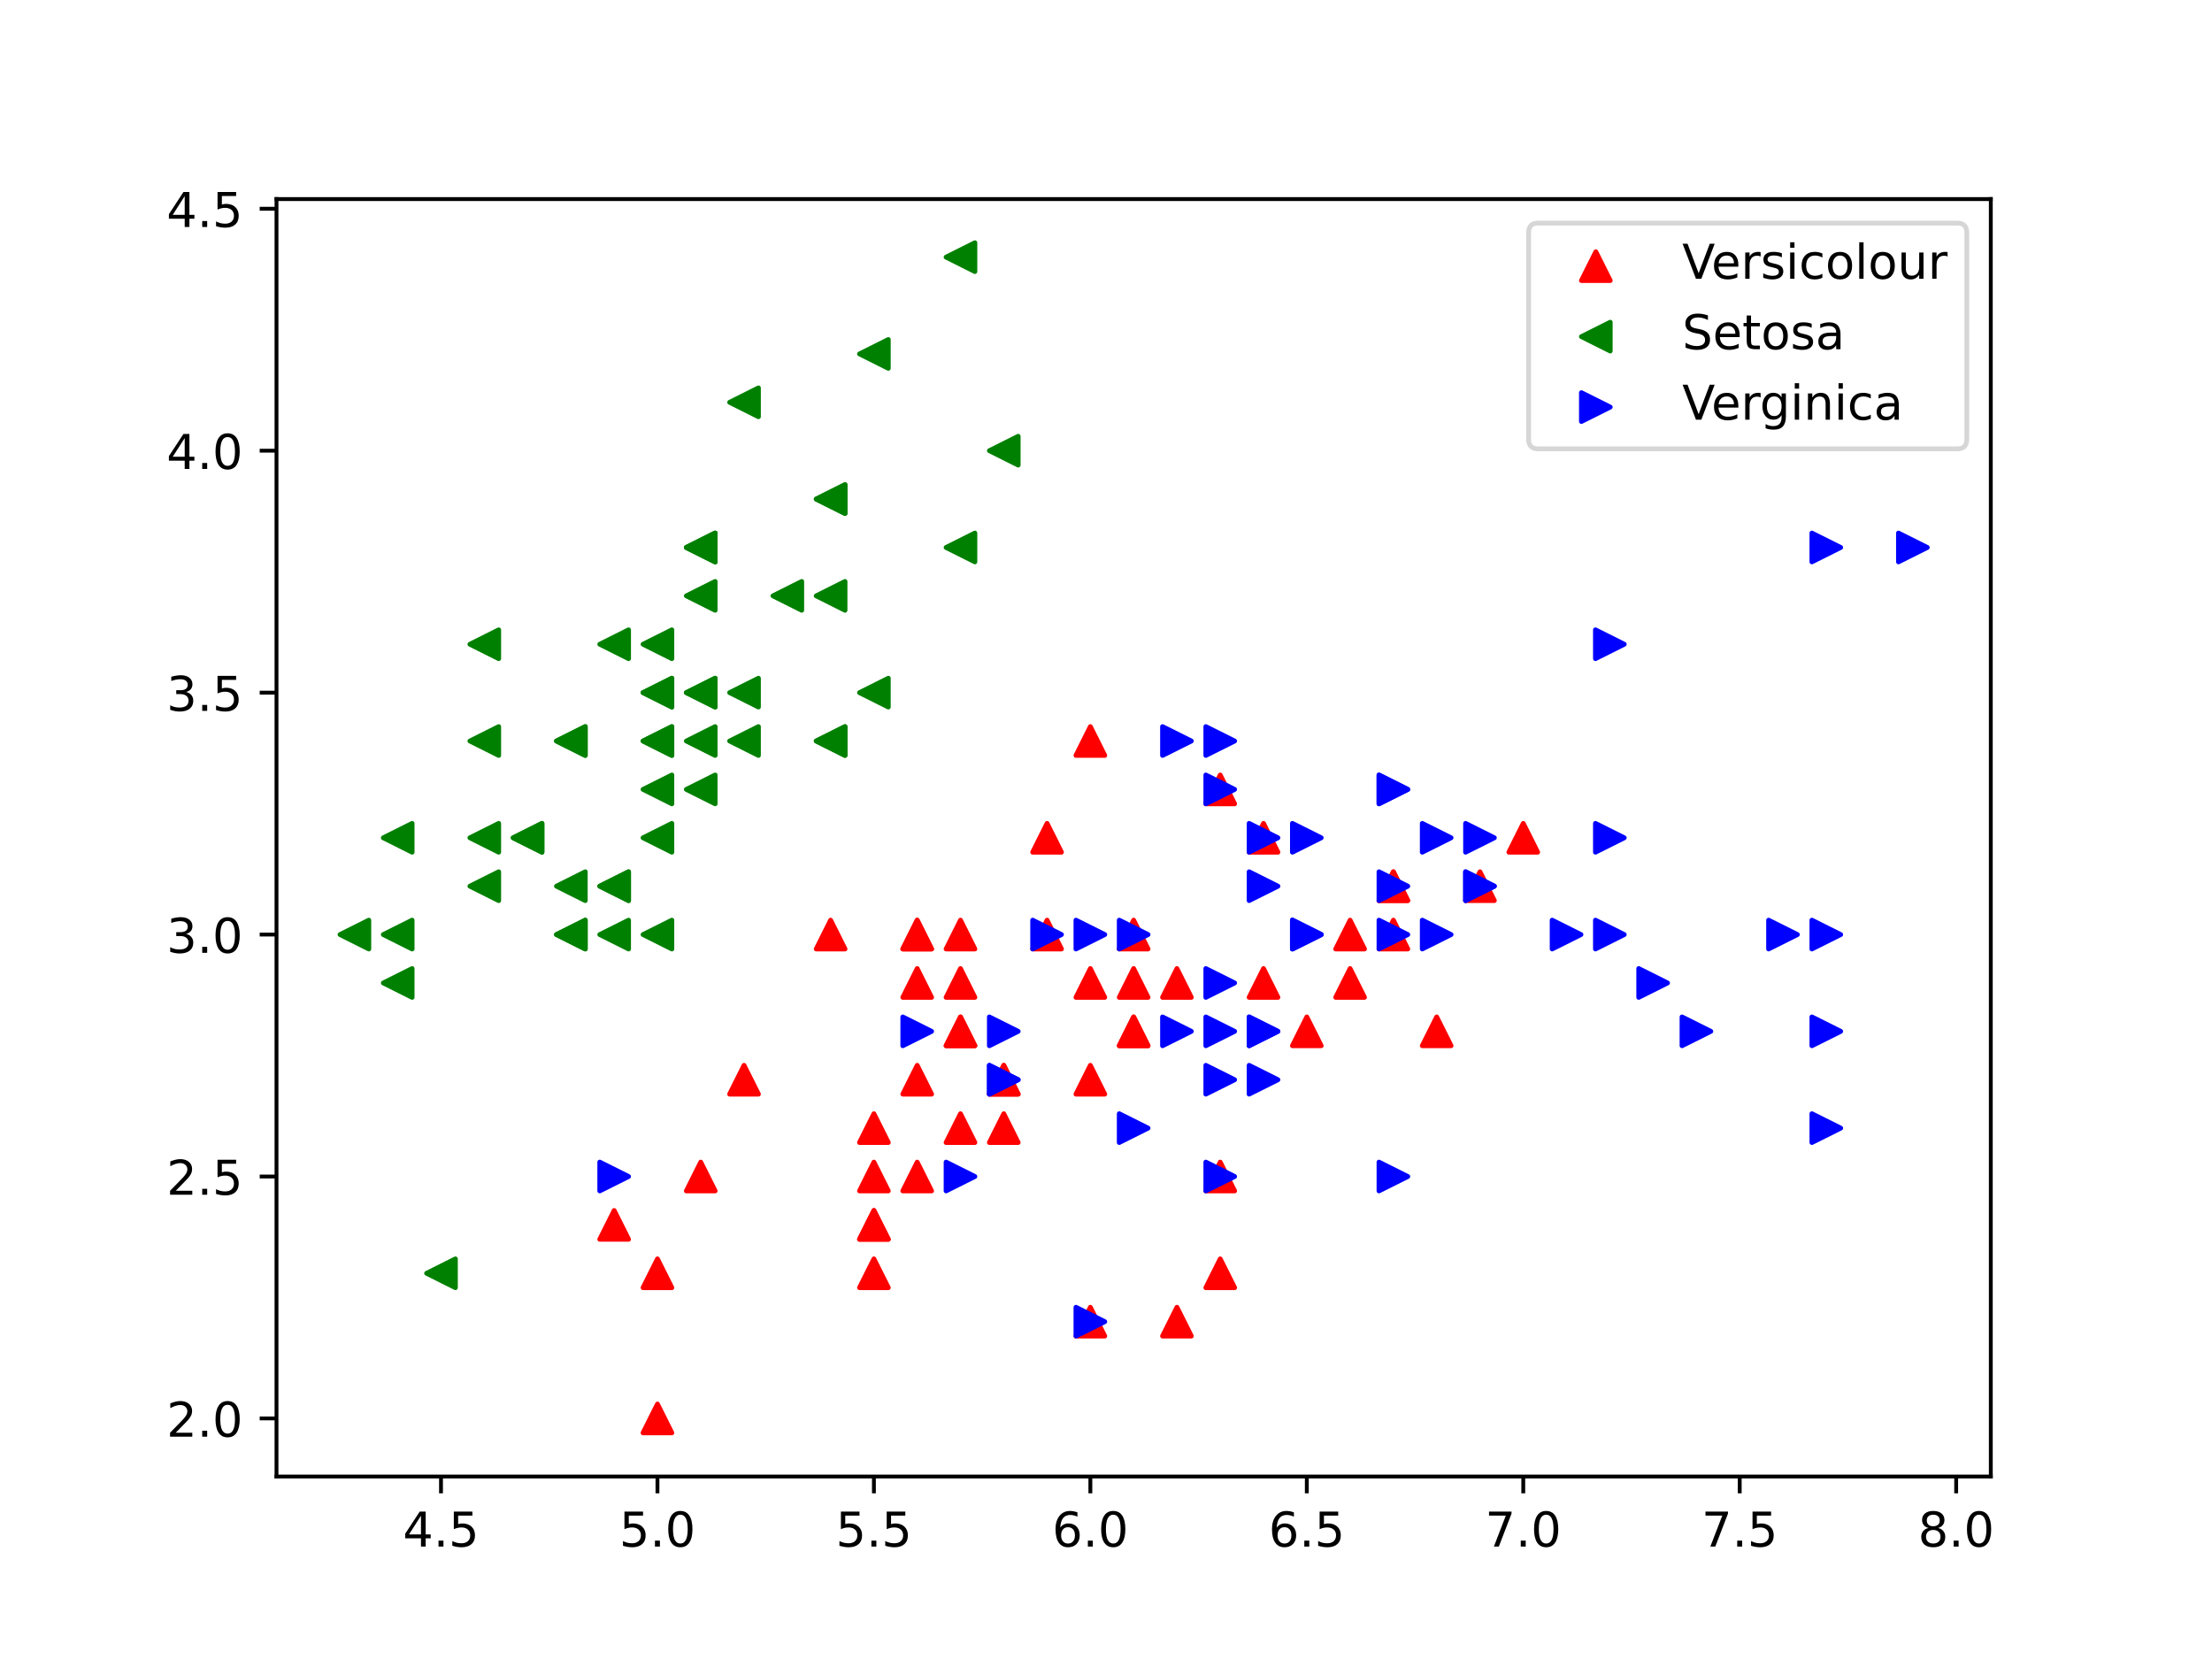 <?xml version="1.0" encoding="utf-8" standalone="no"?>
<!DOCTYPE svg PUBLIC "-//W3C//DTD SVG 1.1//EN"
  "http://www.w3.org/Graphics/SVG/1.1/DTD/svg11.dtd">
<!-- Created with matplotlib (https://matplotlib.org/) -->
<svg height="345.6pt" version="1.1" viewBox="0 0 460.8 345.6" width="460.8pt" xmlns="http://www.w3.org/2000/svg" xmlns:xlink="http://www.w3.org/1999/xlink">
 <defs>
  <style type="text/css">*{stroke-linecap:butt;stroke-linejoin:round;}</style>
 </defs>
 <g id="figure_1">
  <g id="patch_1">
   <path d="M 0 345.6 
L 460.8 345.6 
L 460.8 0 
L 0 0 
z
" style="fill:#ffffff;"/>
  </g>
  <g id="axes_1">
   <g id="patch_2">
    <path d="M 57.6 307.584 
L 414.72 307.584 
L 414.72 41.472 
L 57.6 41.472 
z
" style="fill:#ffffff;"/>
   </g>
   <g id="PathCollection_1">
    <defs>
     <path d="M 0 -3 
L -3 3 
L 3 3 
z
" id="m736c9144a8" style="stroke:#ff0000;"/>
    </defs>
    <g clip-path="url(#p6e520fc7bb)">
     <use style="fill:#ff0000;stroke:#ff0000;" x="317.324" xlink:href="#m736c9144a8" y="174.528"/>
     <use style="fill:#ff0000;stroke:#ff0000;" x="263.215" xlink:href="#m736c9144a8" y="174.528"/>
     <use style="fill:#ff0000;stroke:#ff0000;" x="308.305" xlink:href="#m736c9144a8" y="184.608"/>
     <use style="fill:#ff0000;stroke:#ff0000;" x="182.051" xlink:href="#m736c9144a8" y="265.248"/>
     <use style="fill:#ff0000;stroke:#ff0000;" x="272.233" xlink:href="#m736c9144a8" y="214.848"/>
     <use style="fill:#ff0000;stroke:#ff0000;" x="200.087" xlink:href="#m736c9144a8" y="214.848"/>
     <use style="fill:#ff0000;stroke:#ff0000;" x="254.196" xlink:href="#m736c9144a8" y="164.448"/>
     <use style="fill:#ff0000;stroke:#ff0000;" x="127.942" xlink:href="#m736c9144a8" y="255.168"/>
     <use style="fill:#ff0000;stroke:#ff0000;" x="281.251" xlink:href="#m736c9144a8" y="204.768"/>
     <use style="fill:#ff0000;stroke:#ff0000;" x="154.996" xlink:href="#m736c9144a8" y="224.928"/>
     <use style="fill:#ff0000;stroke:#ff0000;" x="136.96" xlink:href="#m736c9144a8" y="295.488"/>
     <use style="fill:#ff0000;stroke:#ff0000;" x="218.124" xlink:href="#m736c9144a8" y="194.688"/>
     <use style="fill:#ff0000;stroke:#ff0000;" x="227.142" xlink:href="#m736c9144a8" y="275.328"/>
     <use style="fill:#ff0000;stroke:#ff0000;" x="236.16" xlink:href="#m736c9144a8" y="204.768"/>
     <use style="fill:#ff0000;stroke:#ff0000;" x="191.069" xlink:href="#m736c9144a8" y="204.768"/>
     <use style="fill:#ff0000;stroke:#ff0000;" x="290.269" xlink:href="#m736c9144a8" y="184.608"/>
     <use style="fill:#ff0000;stroke:#ff0000;" x="191.069" xlink:href="#m736c9144a8" y="194.688"/>
     <use style="fill:#ff0000;stroke:#ff0000;" x="209.105" xlink:href="#m736c9144a8" y="224.928"/>
     <use style="fill:#ff0000;stroke:#ff0000;" x="245.178" xlink:href="#m736c9144a8" y="275.328"/>
     <use style="fill:#ff0000;stroke:#ff0000;" x="191.069" xlink:href="#m736c9144a8" y="245.088"/>
     <use style="fill:#ff0000;stroke:#ff0000;" x="218.124" xlink:href="#m736c9144a8" y="174.528"/>
     <use style="fill:#ff0000;stroke:#ff0000;" x="236.16" xlink:href="#m736c9144a8" y="214.848"/>
     <use style="fill:#ff0000;stroke:#ff0000;" x="254.196" xlink:href="#m736c9144a8" y="245.088"/>
     <use style="fill:#ff0000;stroke:#ff0000;" x="236.16" xlink:href="#m736c9144a8" y="214.848"/>
     <use style="fill:#ff0000;stroke:#ff0000;" x="263.215" xlink:href="#m736c9144a8" y="204.768"/>
     <use style="fill:#ff0000;stroke:#ff0000;" x="281.251" xlink:href="#m736c9144a8" y="194.688"/>
     <use style="fill:#ff0000;stroke:#ff0000;" x="299.287" xlink:href="#m736c9144a8" y="214.848"/>
     <use style="fill:#ff0000;stroke:#ff0000;" x="290.269" xlink:href="#m736c9144a8" y="194.688"/>
     <use style="fill:#ff0000;stroke:#ff0000;" x="227.142" xlink:href="#m736c9144a8" y="204.768"/>
     <use style="fill:#ff0000;stroke:#ff0000;" x="200.087" xlink:href="#m736c9144a8" y="235.008"/>
     <use style="fill:#ff0000;stroke:#ff0000;" x="182.051" xlink:href="#m736c9144a8" y="255.168"/>
     <use style="fill:#ff0000;stroke:#ff0000;" x="182.051" xlink:href="#m736c9144a8" y="255.168"/>
     <use style="fill:#ff0000;stroke:#ff0000;" x="209.105" xlink:href="#m736c9144a8" y="224.928"/>
     <use style="fill:#ff0000;stroke:#ff0000;" x="227.142" xlink:href="#m736c9144a8" y="224.928"/>
     <use style="fill:#ff0000;stroke:#ff0000;" x="173.033" xlink:href="#m736c9144a8" y="194.688"/>
     <use style="fill:#ff0000;stroke:#ff0000;" x="227.142" xlink:href="#m736c9144a8" y="154.368"/>
     <use style="fill:#ff0000;stroke:#ff0000;" x="290.269" xlink:href="#m736c9144a8" y="184.608"/>
     <use style="fill:#ff0000;stroke:#ff0000;" x="254.196" xlink:href="#m736c9144a8" y="265.248"/>
     <use style="fill:#ff0000;stroke:#ff0000;" x="191.069" xlink:href="#m736c9144a8" y="194.688"/>
     <use style="fill:#ff0000;stroke:#ff0000;" x="182.051" xlink:href="#m736c9144a8" y="245.088"/>
     <use style="fill:#ff0000;stroke:#ff0000;" x="182.051" xlink:href="#m736c9144a8" y="235.008"/>
     <use style="fill:#ff0000;stroke:#ff0000;" x="236.16" xlink:href="#m736c9144a8" y="194.688"/>
     <use style="fill:#ff0000;stroke:#ff0000;" x="209.105" xlink:href="#m736c9144a8" y="235.008"/>
     <use style="fill:#ff0000;stroke:#ff0000;" x="136.96" xlink:href="#m736c9144a8" y="265.248"/>
     <use style="fill:#ff0000;stroke:#ff0000;" x="191.069" xlink:href="#m736c9144a8" y="224.928"/>
     <use style="fill:#ff0000;stroke:#ff0000;" x="200.087" xlink:href="#m736c9144a8" y="194.688"/>
     <use style="fill:#ff0000;stroke:#ff0000;" x="200.087" xlink:href="#m736c9144a8" y="204.768"/>
     <use style="fill:#ff0000;stroke:#ff0000;" x="245.178" xlink:href="#m736c9144a8" y="204.768"/>
     <use style="fill:#ff0000;stroke:#ff0000;" x="145.978" xlink:href="#m736c9144a8" y="245.088"/>
     <use style="fill:#ff0000;stroke:#ff0000;" x="200.087" xlink:href="#m736c9144a8" y="214.848"/>
    </g>
   </g>
   <g id="PathCollection_2">
    <defs>
     <path d="M -3 -0 
L 3 3 
L 3 -3 
z
" id="ma37709519e" style="stroke:#008000;"/>
    </defs>
    <g clip-path="url(#p6e520fc7bb)">
     <use style="fill:#008000;stroke:#008000;" x="145.978" xlink:href="#ma37709519e" y="144.288"/>
     <use style="fill:#008000;stroke:#008000;" x="127.942" xlink:href="#ma37709519e" y="194.688"/>
     <use style="fill:#008000;stroke:#008000;" x="109.905" xlink:href="#ma37709519e" y="174.528"/>
     <use style="fill:#008000;stroke:#008000;" x="100.887" xlink:href="#ma37709519e" y="184.608"/>
     <use style="fill:#008000;stroke:#008000;" x="136.96" xlink:href="#ma37709519e" y="134.208"/>
     <use style="fill:#008000;stroke:#008000;" x="173.033" xlink:href="#ma37709519e" y="103.968"/>
     <use style="fill:#008000;stroke:#008000;" x="100.887" xlink:href="#ma37709519e" y="154.368"/>
     <use style="fill:#008000;stroke:#008000;" x="136.96" xlink:href="#ma37709519e" y="154.368"/>
     <use style="fill:#008000;stroke:#008000;" x="82.851" xlink:href="#ma37709519e" y="204.768"/>
     <use style="fill:#008000;stroke:#008000;" x="127.942" xlink:href="#ma37709519e" y="184.608"/>
     <use style="fill:#008000;stroke:#008000;" x="173.033" xlink:href="#ma37709519e" y="124.128"/>
     <use style="fill:#008000;stroke:#008000;" x="118.924" xlink:href="#ma37709519e" y="154.368"/>
     <use style="fill:#008000;stroke:#008000;" x="118.924" xlink:href="#ma37709519e" y="194.688"/>
     <use style="fill:#008000;stroke:#008000;" x="73.833" xlink:href="#ma37709519e" y="194.688"/>
     <use style="fill:#008000;stroke:#008000;" x="209.105" xlink:href="#ma37709519e" y="93.888"/>
     <use style="fill:#008000;stroke:#008000;" x="200.087" xlink:href="#ma37709519e" y="53.568"/>
     <use style="fill:#008000;stroke:#008000;" x="173.033" xlink:href="#ma37709519e" y="103.968"/>
     <use style="fill:#008000;stroke:#008000;" x="145.978" xlink:href="#ma37709519e" y="144.288"/>
     <use style="fill:#008000;stroke:#008000;" x="200.087" xlink:href="#ma37709519e" y="114.048"/>
     <use style="fill:#008000;stroke:#008000;" x="145.978" xlink:href="#ma37709519e" y="114.048"/>
     <use style="fill:#008000;stroke:#008000;" x="173.033" xlink:href="#ma37709519e" y="154.368"/>
     <use style="fill:#008000;stroke:#008000;" x="145.978" xlink:href="#ma37709519e" y="124.128"/>
     <use style="fill:#008000;stroke:#008000;" x="100.887" xlink:href="#ma37709519e" y="134.208"/>
     <use style="fill:#008000;stroke:#008000;" x="145.978" xlink:href="#ma37709519e" y="164.448"/>
     <use style="fill:#008000;stroke:#008000;" x="118.924" xlink:href="#ma37709519e" y="154.368"/>
     <use style="fill:#008000;stroke:#008000;" x="136.96" xlink:href="#ma37709519e" y="194.688"/>
     <use style="fill:#008000;stroke:#008000;" x="136.96" xlink:href="#ma37709519e" y="154.368"/>
     <use style="fill:#008000;stroke:#008000;" x="154.996" xlink:href="#ma37709519e" y="144.288"/>
     <use style="fill:#008000;stroke:#008000;" x="154.996" xlink:href="#ma37709519e" y="154.368"/>
     <use style="fill:#008000;stroke:#008000;" x="109.905" xlink:href="#ma37709519e" y="174.528"/>
     <use style="fill:#008000;stroke:#008000;" x="118.924" xlink:href="#ma37709519e" y="184.608"/>
     <use style="fill:#008000;stroke:#008000;" x="173.033" xlink:href="#ma37709519e" y="154.368"/>
     <use style="fill:#008000;stroke:#008000;" x="154.996" xlink:href="#ma37709519e" y="83.808"/>
     <use style="fill:#008000;stroke:#008000;" x="182.051" xlink:href="#ma37709519e" y="73.728"/>
     <use style="fill:#008000;stroke:#008000;" x="127.942" xlink:href="#ma37709519e" y="184.608"/>
     <use style="fill:#008000;stroke:#008000;" x="136.96" xlink:href="#ma37709519e" y="174.528"/>
     <use style="fill:#008000;stroke:#008000;" x="182.051" xlink:href="#ma37709519e" y="144.288"/>
     <use style="fill:#008000;stroke:#008000;" x="127.942" xlink:href="#ma37709519e" y="134.208"/>
     <use style="fill:#008000;stroke:#008000;" x="82.851" xlink:href="#ma37709519e" y="194.688"/>
     <use style="fill:#008000;stroke:#008000;" x="145.978" xlink:href="#ma37709519e" y="154.368"/>
     <use style="fill:#008000;stroke:#008000;" x="136.96" xlink:href="#ma37709519e" y="144.288"/>
     <use style="fill:#008000;stroke:#008000;" x="91.869" xlink:href="#ma37709519e" y="265.248"/>
     <use style="fill:#008000;stroke:#008000;" x="82.851" xlink:href="#ma37709519e" y="174.528"/>
     <use style="fill:#008000;stroke:#008000;" x="136.96" xlink:href="#ma37709519e" y="144.288"/>
     <use style="fill:#008000;stroke:#008000;" x="145.978" xlink:href="#ma37709519e" y="114.048"/>
     <use style="fill:#008000;stroke:#008000;" x="118.924" xlink:href="#ma37709519e" y="194.688"/>
     <use style="fill:#008000;stroke:#008000;" x="145.978" xlink:href="#ma37709519e" y="114.048"/>
     <use style="fill:#008000;stroke:#008000;" x="100.887" xlink:href="#ma37709519e" y="174.528"/>
     <use style="fill:#008000;stroke:#008000;" x="164.015" xlink:href="#ma37709519e" y="124.128"/>
     <use style="fill:#008000;stroke:#008000;" x="136.96" xlink:href="#ma37709519e" y="164.448"/>
    </g>
   </g>
   <g id="PathCollection_3">
    <defs>
     <path d="M 3 0 
L -3 -3 
L -3 3 
z
" id="m1e0cf54da4" style="stroke:#0000ff;"/>
    </defs>
    <g clip-path="url(#p6e520fc7bb)">
     <use style="fill:#0000ff;stroke:#0000ff;" x="254.196" xlink:href="#m1e0cf54da4" y="164.448"/>
     <use style="fill:#0000ff;stroke:#0000ff;" x="209.105" xlink:href="#m1e0cf54da4" y="224.928"/>
     <use style="fill:#0000ff;stroke:#0000ff;" x="326.342" xlink:href="#m1e0cf54da4" y="194.688"/>
     <use style="fill:#0000ff;stroke:#0000ff;" x="254.196" xlink:href="#m1e0cf54da4" y="204.768"/>
     <use style="fill:#0000ff;stroke:#0000ff;" x="272.233" xlink:href="#m1e0cf54da4" y="194.688"/>
     <use style="fill:#0000ff;stroke:#0000ff;" x="371.433" xlink:href="#m1e0cf54da4" y="194.688"/>
     <use style="fill:#0000ff;stroke:#0000ff;" x="127.942" xlink:href="#m1e0cf54da4" y="245.088"/>
     <use style="fill:#0000ff;stroke:#0000ff;" x="344.378" xlink:href="#m1e0cf54da4" y="204.768"/>
     <use style="fill:#0000ff;stroke:#0000ff;" x="290.269" xlink:href="#m1e0cf54da4" y="245.088"/>
     <use style="fill:#0000ff;stroke:#0000ff;" x="335.36" xlink:href="#m1e0cf54da4" y="134.208"/>
     <use style="fill:#0000ff;stroke:#0000ff;" x="272.233" xlink:href="#m1e0cf54da4" y="174.528"/>
     <use style="fill:#0000ff;stroke:#0000ff;" x="263.215" xlink:href="#m1e0cf54da4" y="224.928"/>
     <use style="fill:#0000ff;stroke:#0000ff;" x="299.287" xlink:href="#m1e0cf54da4" y="194.688"/>
     <use style="fill:#0000ff;stroke:#0000ff;" x="200.087" xlink:href="#m1e0cf54da4" y="245.088"/>
     <use style="fill:#0000ff;stroke:#0000ff;" x="209.105" xlink:href="#m1e0cf54da4" y="214.848"/>
     <use style="fill:#0000ff;stroke:#0000ff;" x="263.215" xlink:href="#m1e0cf54da4" y="174.528"/>
     <use style="fill:#0000ff;stroke:#0000ff;" x="272.233" xlink:href="#m1e0cf54da4" y="194.688"/>
     <use style="fill:#0000ff;stroke:#0000ff;" x="380.451" xlink:href="#m1e0cf54da4" y="114.048"/>
     <use style="fill:#0000ff;stroke:#0000ff;" x="380.451" xlink:href="#m1e0cf54da4" y="235.008"/>
     <use style="fill:#0000ff;stroke:#0000ff;" x="227.142" xlink:href="#m1e0cf54da4" y="275.328"/>
     <use style="fill:#0000ff;stroke:#0000ff;" x="308.305" xlink:href="#m1e0cf54da4" y="174.528"/>
     <use style="fill:#0000ff;stroke:#0000ff;" x="191.069" xlink:href="#m1e0cf54da4" y="214.848"/>
     <use style="fill:#0000ff;stroke:#0000ff;" x="380.451" xlink:href="#m1e0cf54da4" y="214.848"/>
     <use style="fill:#0000ff;stroke:#0000ff;" x="254.196" xlink:href="#m1e0cf54da4" y="224.928"/>
     <use style="fill:#0000ff;stroke:#0000ff;" x="290.269" xlink:href="#m1e0cf54da4" y="164.448"/>
     <use style="fill:#0000ff;stroke:#0000ff;" x="335.36" xlink:href="#m1e0cf54da4" y="174.528"/>
     <use style="fill:#0000ff;stroke:#0000ff;" x="245.178" xlink:href="#m1e0cf54da4" y="214.848"/>
     <use style="fill:#0000ff;stroke:#0000ff;" x="236.16" xlink:href="#m1e0cf54da4" y="194.688"/>
     <use style="fill:#0000ff;stroke:#0000ff;" x="263.215" xlink:href="#m1e0cf54da4" y="214.848"/>
     <use style="fill:#0000ff;stroke:#0000ff;" x="335.36" xlink:href="#m1e0cf54da4" y="194.688"/>
     <use style="fill:#0000ff;stroke:#0000ff;" x="353.396" xlink:href="#m1e0cf54da4" y="214.848"/>
     <use style="fill:#0000ff;stroke:#0000ff;" x="398.487" xlink:href="#m1e0cf54da4" y="114.048"/>
     <use style="fill:#0000ff;stroke:#0000ff;" x="263.215" xlink:href="#m1e0cf54da4" y="214.848"/>
     <use style="fill:#0000ff;stroke:#0000ff;" x="254.196" xlink:href="#m1e0cf54da4" y="214.848"/>
     <use style="fill:#0000ff;stroke:#0000ff;" x="236.16" xlink:href="#m1e0cf54da4" y="235.008"/>
     <use style="fill:#0000ff;stroke:#0000ff;" x="380.451" xlink:href="#m1e0cf54da4" y="194.688"/>
     <use style="fill:#0000ff;stroke:#0000ff;" x="254.196" xlink:href="#m1e0cf54da4" y="154.368"/>
     <use style="fill:#0000ff;stroke:#0000ff;" x="263.215" xlink:href="#m1e0cf54da4" y="184.608"/>
     <use style="fill:#0000ff;stroke:#0000ff;" x="227.142" xlink:href="#m1e0cf54da4" y="194.688"/>
     <use style="fill:#0000ff;stroke:#0000ff;" x="308.305" xlink:href="#m1e0cf54da4" y="184.608"/>
     <use style="fill:#0000ff;stroke:#0000ff;" x="290.269" xlink:href="#m1e0cf54da4" y="184.608"/>
     <use style="fill:#0000ff;stroke:#0000ff;" x="308.305" xlink:href="#m1e0cf54da4" y="184.608"/>
     <use style="fill:#0000ff;stroke:#0000ff;" x="209.105" xlink:href="#m1e0cf54da4" y="224.928"/>
     <use style="fill:#0000ff;stroke:#0000ff;" x="299.287" xlink:href="#m1e0cf54da4" y="174.528"/>
     <use style="fill:#0000ff;stroke:#0000ff;" x="290.269" xlink:href="#m1e0cf54da4" y="164.448"/>
     <use style="fill:#0000ff;stroke:#0000ff;" x="290.269" xlink:href="#m1e0cf54da4" y="194.688"/>
     <use style="fill:#0000ff;stroke:#0000ff;" x="254.196" xlink:href="#m1e0cf54da4" y="245.088"/>
     <use style="fill:#0000ff;stroke:#0000ff;" x="272.233" xlink:href="#m1e0cf54da4" y="194.688"/>
     <use style="fill:#0000ff;stroke:#0000ff;" x="245.178" xlink:href="#m1e0cf54da4" y="154.368"/>
     <use style="fill:#0000ff;stroke:#0000ff;" x="218.124" xlink:href="#m1e0cf54da4" y="194.688"/>
    </g>
   </g>
   <g id="matplotlib.axis_1">
    <g id="xtick_1">
     <g id="line2d_1">
      <defs>
       <path d="M 0 0 
L 0 3.5 
" id="m8e8c6c9934" style="stroke:#000000;stroke-width:0.8;"/>
      </defs>
      <g>
       <use style="stroke:#000000;stroke-width:0.8;" x="91.869" xlink:href="#m8e8c6c9934" y="307.584"/>
      </g>
     </g>
     <g id="text_1">
      <!-- 4.5 -->
      <g transform="translate(83.918 322.182)scale(0.1 -0.1)">
       <defs>
        <path d="M 37.797 64.312 
L 12.891 25.391 
L 37.797 25.391 
z
M 35.203 72.906 
L 47.609 72.906 
L 47.609 25.391 
L 58.016 25.391 
L 58.016 17.188 
L 47.609 17.188 
L 47.609 0 
L 37.797 0 
L 37.797 17.188 
L 4.891 17.188 
L 4.891 26.703 
z
" id="DejaVuSans-52"/>
        <path d="M 10.688 12.406 
L 21 12.406 
L 21 0 
L 10.688 0 
z
" id="DejaVuSans-46"/>
        <path d="M 10.797 72.906 
L 49.516 72.906 
L 49.516 64.594 
L 19.828 64.594 
L 19.828 46.734 
Q 21.969 47.469 24.109 47.828 
Q 26.266 48.188 28.422 48.188 
Q 40.625 48.188 47.75 41.5 
Q 54.891 34.812 54.891 23.391 
Q 54.891 11.625 47.562 5.094 
Q 40.234 -1.422 26.906 -1.422 
Q 22.312 -1.422 17.547 -0.641 
Q 12.797 0.141 7.719 1.703 
L 7.719 11.625 
Q 12.109 9.234 16.797 8.062 
Q 21.484 6.891 26.703 6.891 
Q 35.156 6.891 40.078 11.328 
Q 45.016 15.766 45.016 23.391 
Q 45.016 31 40.078 35.438 
Q 35.156 39.891 26.703 39.891 
Q 22.75 39.891 18.812 39.016 
Q 14.891 38.141 10.797 36.281 
z
" id="DejaVuSans-53"/>
       </defs>
       <use xlink:href="#DejaVuSans-52"/>
       <use x="63.623" xlink:href="#DejaVuSans-46"/>
       <use x="95.41" xlink:href="#DejaVuSans-53"/>
      </g>
     </g>
    </g>
    <g id="xtick_2">
     <g id="line2d_2">
      <g>
       <use style="stroke:#000000;stroke-width:0.8;" x="136.96" xlink:href="#m8e8c6c9934" y="307.584"/>
      </g>
     </g>
     <g id="text_2">
      <!-- 5.0 -->
      <g transform="translate(129.008 322.182)scale(0.1 -0.1)">
       <defs>
        <path d="M 31.781 66.406 
Q 24.172 66.406 20.328 58.906 
Q 16.5 51.422 16.5 36.375 
Q 16.5 21.391 20.328 13.891 
Q 24.172 6.391 31.781 6.391 
Q 39.453 6.391 43.281 13.891 
Q 47.125 21.391 47.125 36.375 
Q 47.125 51.422 43.281 58.906 
Q 39.453 66.406 31.781 66.406 
z
M 31.781 74.219 
Q 44.047 74.219 50.516 64.516 
Q 56.984 54.828 56.984 36.375 
Q 56.984 17.969 50.516 8.266 
Q 44.047 -1.422 31.781 -1.422 
Q 19.531 -1.422 13.062 8.266 
Q 6.594 17.969 6.594 36.375 
Q 6.594 54.828 13.062 64.516 
Q 19.531 74.219 31.781 74.219 
z
" id="DejaVuSans-48"/>
       </defs>
       <use xlink:href="#DejaVuSans-53"/>
       <use x="63.623" xlink:href="#DejaVuSans-46"/>
       <use x="95.41" xlink:href="#DejaVuSans-48"/>
      </g>
     </g>
    </g>
    <g id="xtick_3">
     <g id="line2d_3">
      <g>
       <use style="stroke:#000000;stroke-width:0.8;" x="182.051" xlink:href="#m8e8c6c9934" y="307.584"/>
      </g>
     </g>
     <g id="text_3">
      <!-- 5.5 -->
      <g transform="translate(174.099 322.182)scale(0.1 -0.1)">
       <use xlink:href="#DejaVuSans-53"/>
       <use x="63.623" xlink:href="#DejaVuSans-46"/>
       <use x="95.41" xlink:href="#DejaVuSans-53"/>
      </g>
     </g>
    </g>
    <g id="xtick_4">
     <g id="line2d_4">
      <g>
       <use style="stroke:#000000;stroke-width:0.8;" x="227.142" xlink:href="#m8e8c6c9934" y="307.584"/>
      </g>
     </g>
     <g id="text_4">
      <!-- 6.0 -->
      <g transform="translate(219.19 322.182)scale(0.1 -0.1)">
       <defs>
        <path d="M 33.016 40.375 
Q 26.375 40.375 22.484 35.828 
Q 18.609 31.297 18.609 23.391 
Q 18.609 15.531 22.484 10.953 
Q 26.375 6.391 33.016 6.391 
Q 39.656 6.391 43.531 10.953 
Q 47.406 15.531 47.406 23.391 
Q 47.406 31.297 43.531 35.828 
Q 39.656 40.375 33.016 40.375 
z
M 52.594 71.297 
L 52.594 62.312 
Q 48.875 64.062 45.094 64.984 
Q 41.312 65.922 37.594 65.922 
Q 27.828 65.922 22.672 59.328 
Q 17.531 52.734 16.797 39.406 
Q 19.672 43.656 24.016 45.922 
Q 28.375 48.188 33.594 48.188 
Q 44.578 48.188 50.953 41.516 
Q 57.328 34.859 57.328 23.391 
Q 57.328 12.156 50.688 5.359 
Q 44.047 -1.422 33.016 -1.422 
Q 20.359 -1.422 13.672 8.266 
Q 6.984 17.969 6.984 36.375 
Q 6.984 53.656 15.188 63.938 
Q 23.391 74.219 37.203 74.219 
Q 40.922 74.219 44.703 73.484 
Q 48.484 72.75 52.594 71.297 
z
" id="DejaVuSans-54"/>
       </defs>
       <use xlink:href="#DejaVuSans-54"/>
       <use x="63.623" xlink:href="#DejaVuSans-46"/>
       <use x="95.41" xlink:href="#DejaVuSans-48"/>
      </g>
     </g>
    </g>
    <g id="xtick_5">
     <g id="line2d_5">
      <g>
       <use style="stroke:#000000;stroke-width:0.8;" x="272.233" xlink:href="#m8e8c6c9934" y="307.584"/>
      </g>
     </g>
     <g id="text_5">
      <!-- 6.5 -->
      <g transform="translate(264.281 322.182)scale(0.1 -0.1)">
       <use xlink:href="#DejaVuSans-54"/>
       <use x="63.623" xlink:href="#DejaVuSans-46"/>
       <use x="95.41" xlink:href="#DejaVuSans-53"/>
      </g>
     </g>
    </g>
    <g id="xtick_6">
     <g id="line2d_6">
      <g>
       <use style="stroke:#000000;stroke-width:0.8;" x="317.324" xlink:href="#m8e8c6c9934" y="307.584"/>
      </g>
     </g>
     <g id="text_6">
      <!-- 7.0 -->
      <g transform="translate(309.372 322.182)scale(0.1 -0.1)">
       <defs>
        <path d="M 8.203 72.906 
L 55.078 72.906 
L 55.078 68.703 
L 28.609 0 
L 18.312 0 
L 43.219 64.594 
L 8.203 64.594 
z
" id="DejaVuSans-55"/>
       </defs>
       <use xlink:href="#DejaVuSans-55"/>
       <use x="63.623" xlink:href="#DejaVuSans-46"/>
       <use x="95.41" xlink:href="#DejaVuSans-48"/>
      </g>
     </g>
    </g>
    <g id="xtick_7">
     <g id="line2d_7">
      <g>
       <use style="stroke:#000000;stroke-width:0.8;" x="362.415" xlink:href="#m8e8c6c9934" y="307.584"/>
      </g>
     </g>
     <g id="text_7">
      <!-- 7.5 -->
      <g transform="translate(354.463 322.182)scale(0.1 -0.1)">
       <use xlink:href="#DejaVuSans-55"/>
       <use x="63.623" xlink:href="#DejaVuSans-46"/>
       <use x="95.41" xlink:href="#DejaVuSans-53"/>
      </g>
     </g>
    </g>
    <g id="xtick_8">
     <g id="line2d_8">
      <g>
       <use style="stroke:#000000;stroke-width:0.8;" x="407.505" xlink:href="#m8e8c6c9934" y="307.584"/>
      </g>
     </g>
     <g id="text_8">
      <!-- 8.0 -->
      <g transform="translate(399.554 322.182)scale(0.1 -0.1)">
       <defs>
        <path d="M 31.781 34.625 
Q 24.75 34.625 20.719 30.859 
Q 16.703 27.094 16.703 20.516 
Q 16.703 13.922 20.719 10.156 
Q 24.75 6.391 31.781 6.391 
Q 38.812 6.391 42.859 10.172 
Q 46.922 13.969 46.922 20.516 
Q 46.922 27.094 42.891 30.859 
Q 38.875 34.625 31.781 34.625 
z
M 21.922 38.812 
Q 15.578 40.375 12.031 44.719 
Q 8.5 49.078 8.5 55.328 
Q 8.5 64.062 14.719 69.141 
Q 20.953 74.219 31.781 74.219 
Q 42.672 74.219 48.875 69.141 
Q 55.078 64.062 55.078 55.328 
Q 55.078 49.078 51.531 44.719 
Q 48 40.375 41.703 38.812 
Q 48.828 37.156 52.797 32.312 
Q 56.781 27.484 56.781 20.516 
Q 56.781 9.906 50.312 4.234 
Q 43.844 -1.422 31.781 -1.422 
Q 19.734 -1.422 13.25 4.234 
Q 6.781 9.906 6.781 20.516 
Q 6.781 27.484 10.781 32.312 
Q 14.797 37.156 21.922 38.812 
z
M 18.312 54.391 
Q 18.312 48.734 21.844 45.562 
Q 25.391 42.391 31.781 42.391 
Q 38.141 42.391 41.719 45.562 
Q 45.312 48.734 45.312 54.391 
Q 45.312 60.062 41.719 63.234 
Q 38.141 66.406 31.781 66.406 
Q 25.391 66.406 21.844 63.234 
Q 18.312 60.062 18.312 54.391 
z
" id="DejaVuSans-56"/>
       </defs>
       <use xlink:href="#DejaVuSans-56"/>
       <use x="63.623" xlink:href="#DejaVuSans-46"/>
       <use x="95.41" xlink:href="#DejaVuSans-48"/>
      </g>
     </g>
    </g>
   </g>
   <g id="matplotlib.axis_2">
    <g id="ytick_1">
     <g id="line2d_9">
      <defs>
       <path d="M 0 0 
L -3.5 0 
" id="m2f9f654b83" style="stroke:#000000;stroke-width:0.8;"/>
      </defs>
      <g>
       <use style="stroke:#000000;stroke-width:0.8;" x="57.6" xlink:href="#m2f9f654b83" y="295.488"/>
      </g>
     </g>
     <g id="text_9">
      <!-- 2.0 -->
      <g transform="translate(34.697 299.287)scale(0.1 -0.1)">
       <defs>
        <path d="M 19.188 8.297 
L 53.609 8.297 
L 53.609 0 
L 7.328 0 
L 7.328 8.297 
Q 12.938 14.109 22.625 23.891 
Q 32.328 33.688 34.812 36.531 
Q 39.547 41.844 41.422 45.531 
Q 43.312 49.219 43.312 52.781 
Q 43.312 58.594 39.234 62.25 
Q 35.156 65.922 28.609 65.922 
Q 23.969 65.922 18.812 64.312 
Q 13.672 62.703 7.812 59.422 
L 7.812 69.391 
Q 13.766 71.781 18.938 73 
Q 24.125 74.219 28.422 74.219 
Q 39.75 74.219 46.484 68.547 
Q 53.219 62.891 53.219 53.422 
Q 53.219 48.922 51.531 44.891 
Q 49.859 40.875 45.406 35.406 
Q 44.188 33.984 37.641 27.219 
Q 31.109 20.453 19.188 8.297 
z
" id="DejaVuSans-50"/>
       </defs>
       <use xlink:href="#DejaVuSans-50"/>
       <use x="63.623" xlink:href="#DejaVuSans-46"/>
       <use x="95.41" xlink:href="#DejaVuSans-48"/>
      </g>
     </g>
    </g>
    <g id="ytick_2">
     <g id="line2d_10">
      <g>
       <use style="stroke:#000000;stroke-width:0.8;" x="57.6" xlink:href="#m2f9f654b83" y="245.088"/>
      </g>
     </g>
     <g id="text_10">
      <!-- 2.5 -->
      <g transform="translate(34.697 248.887)scale(0.1 -0.1)">
       <use xlink:href="#DejaVuSans-50"/>
       <use x="63.623" xlink:href="#DejaVuSans-46"/>
       <use x="95.41" xlink:href="#DejaVuSans-53"/>
      </g>
     </g>
    </g>
    <g id="ytick_3">
     <g id="line2d_11">
      <g>
       <use style="stroke:#000000;stroke-width:0.8;" x="57.6" xlink:href="#m2f9f654b83" y="194.688"/>
      </g>
     </g>
     <g id="text_11">
      <!-- 3.0 -->
      <g transform="translate(34.697 198.487)scale(0.1 -0.1)">
       <defs>
        <path d="M 40.578 39.312 
Q 47.656 37.797 51.625 33 
Q 55.609 28.219 55.609 21.188 
Q 55.609 10.406 48.188 4.484 
Q 40.766 -1.422 27.094 -1.422 
Q 22.516 -1.422 17.656 -0.516 
Q 12.797 0.391 7.625 2.203 
L 7.625 11.719 
Q 11.719 9.328 16.594 8.109 
Q 21.484 6.891 26.812 6.891 
Q 36.078 6.891 40.938 10.547 
Q 45.797 14.203 45.797 21.188 
Q 45.797 27.641 41.281 31.266 
Q 36.766 34.906 28.719 34.906 
L 20.219 34.906 
L 20.219 43.016 
L 29.109 43.016 
Q 36.375 43.016 40.234 45.922 
Q 44.094 48.828 44.094 54.297 
Q 44.094 59.906 40.109 62.906 
Q 36.141 65.922 28.719 65.922 
Q 24.656 65.922 20.016 65.031 
Q 15.375 64.156 9.812 62.312 
L 9.812 71.094 
Q 15.438 72.656 20.344 73.438 
Q 25.25 74.219 29.594 74.219 
Q 40.828 74.219 47.359 69.109 
Q 53.906 64.016 53.906 55.328 
Q 53.906 49.266 50.438 45.094 
Q 46.969 40.922 40.578 39.312 
z
" id="DejaVuSans-51"/>
       </defs>
       <use xlink:href="#DejaVuSans-51"/>
       <use x="63.623" xlink:href="#DejaVuSans-46"/>
       <use x="95.41" xlink:href="#DejaVuSans-48"/>
      </g>
     </g>
    </g>
    <g id="ytick_4">
     <g id="line2d_12">
      <g>
       <use style="stroke:#000000;stroke-width:0.8;" x="57.6" xlink:href="#m2f9f654b83" y="144.288"/>
      </g>
     </g>
     <g id="text_12">
      <!-- 3.5 -->
      <g transform="translate(34.697 148.087)scale(0.1 -0.1)">
       <use xlink:href="#DejaVuSans-51"/>
       <use x="63.623" xlink:href="#DejaVuSans-46"/>
       <use x="95.41" xlink:href="#DejaVuSans-53"/>
      </g>
     </g>
    </g>
    <g id="ytick_5">
     <g id="line2d_13">
      <g>
       <use style="stroke:#000000;stroke-width:0.8;" x="57.6" xlink:href="#m2f9f654b83" y="93.888"/>
      </g>
     </g>
     <g id="text_13">
      <!-- 4.0 -->
      <g transform="translate(34.697 97.687)scale(0.1 -0.1)">
       <use xlink:href="#DejaVuSans-52"/>
       <use x="63.623" xlink:href="#DejaVuSans-46"/>
       <use x="95.41" xlink:href="#DejaVuSans-48"/>
      </g>
     </g>
    </g>
    <g id="ytick_6">
     <g id="line2d_14">
      <g>
       <use style="stroke:#000000;stroke-width:0.8;" x="57.6" xlink:href="#m2f9f654b83" y="43.488"/>
      </g>
     </g>
     <g id="text_14">
      <!-- 4.5 -->
      <g transform="translate(34.697 47.287)scale(0.1 -0.1)">
       <use xlink:href="#DejaVuSans-52"/>
       <use x="63.623" xlink:href="#DejaVuSans-46"/>
       <use x="95.41" xlink:href="#DejaVuSans-53"/>
      </g>
     </g>
    </g>
   </g>
   <g id="patch_3">
    <path d="M 57.6 307.584 
L 57.6 41.472 
" style="fill:none;stroke:#000000;stroke-linecap:square;stroke-linejoin:miter;stroke-width:0.8;"/>
   </g>
   <g id="patch_4">
    <path d="M 414.72 307.584 
L 414.72 41.472 
" style="fill:none;stroke:#000000;stroke-linecap:square;stroke-linejoin:miter;stroke-width:0.8;"/>
   </g>
   <g id="patch_5">
    <path d="M 57.6 307.584 
L 414.72 307.584 
" style="fill:none;stroke:#000000;stroke-linecap:square;stroke-linejoin:miter;stroke-width:0.8;"/>
   </g>
   <g id="patch_6">
    <path d="M 57.6 41.472 
L 414.72 41.472 
" style="fill:none;stroke:#000000;stroke-linecap:square;stroke-linejoin:miter;stroke-width:0.8;"/>
   </g>
   <g id="legend_1">
    <g id="patch_7">
     <path d="M 320.44 93.506 
L 407.72 93.506 
Q 409.72 93.506 409.72 91.506 
L 409.72 48.472 
Q 409.72 46.472 407.72 46.472 
L 320.44 46.472 
Q 318.44 46.472 318.44 48.472 
L 318.44 91.506 
Q 318.44 93.506 320.44 93.506 
z
" style="fill:#ffffff;opacity:0.8;stroke:#cccccc;stroke-linejoin:miter;"/>
    </g>
    <g id="PathCollection_4">
     <g>
      <use style="fill:#ff0000;stroke:#ff0000;" x="332.44" xlink:href="#m736c9144a8" y="55.445"/>
     </g>
    </g>
    <g id="text_15">
     <!-- Versicolour -->
     <g transform="translate(350.44 58.07)scale(0.1 -0.1)">
      <defs>
       <path d="M 28.609 0 
L 0.781 72.906 
L 11.078 72.906 
L 34.188 11.531 
L 57.328 72.906 
L 67.578 72.906 
L 39.797 0 
z
" id="DejaVuSans-86"/>
       <path d="M 56.203 29.594 
L 56.203 25.203 
L 14.891 25.203 
Q 15.484 15.922 20.484 11.062 
Q 25.484 6.203 34.422 6.203 
Q 39.594 6.203 44.453 7.469 
Q 49.312 8.734 54.109 11.281 
L 54.109 2.781 
Q 49.266 0.734 44.188 -0.344 
Q 39.109 -1.422 33.891 -1.422 
Q 20.797 -1.422 13.156 6.188 
Q 5.516 13.812 5.516 26.812 
Q 5.516 40.234 12.766 48.109 
Q 20.016 56 32.328 56 
Q 43.359 56 49.781 48.891 
Q 56.203 41.797 56.203 29.594 
z
M 47.219 32.234 
Q 47.125 39.594 43.094 43.984 
Q 39.062 48.391 32.422 48.391 
Q 24.906 48.391 20.391 44.141 
Q 15.875 39.891 15.188 32.172 
z
" id="DejaVuSans-101"/>
       <path d="M 41.109 46.297 
Q 39.594 47.172 37.812 47.578 
Q 36.031 48 33.891 48 
Q 26.266 48 22.188 43.047 
Q 18.109 38.094 18.109 28.812 
L 18.109 0 
L 9.078 0 
L 9.078 54.688 
L 18.109 54.688 
L 18.109 46.188 
Q 20.953 51.172 25.484 53.578 
Q 30.031 56 36.531 56 
Q 37.453 56 38.578 55.875 
Q 39.703 55.766 41.062 55.516 
z
" id="DejaVuSans-114"/>
       <path d="M 44.281 53.078 
L 44.281 44.578 
Q 40.484 46.531 36.375 47.5 
Q 32.281 48.484 27.875 48.484 
Q 21.188 48.484 17.844 46.438 
Q 14.5 44.391 14.5 40.281 
Q 14.5 37.156 16.891 35.375 
Q 19.281 33.594 26.516 31.984 
L 29.594 31.297 
Q 39.156 29.25 43.188 25.516 
Q 47.219 21.781 47.219 15.094 
Q 47.219 7.469 41.188 3.016 
Q 35.156 -1.422 24.609 -1.422 
Q 20.219 -1.422 15.453 -0.562 
Q 10.688 0.297 5.422 2 
L 5.422 11.281 
Q 10.406 8.688 15.234 7.391 
Q 20.062 6.109 24.812 6.109 
Q 31.156 6.109 34.562 8.281 
Q 37.984 10.453 37.984 14.406 
Q 37.984 18.062 35.516 20.016 
Q 33.062 21.969 24.703 23.781 
L 21.578 24.516 
Q 13.234 26.266 9.516 29.906 
Q 5.812 33.547 5.812 39.891 
Q 5.812 47.609 11.281 51.797 
Q 16.75 56 26.812 56 
Q 31.781 56 36.172 55.266 
Q 40.578 54.547 44.281 53.078 
z
" id="DejaVuSans-115"/>
       <path d="M 9.422 54.688 
L 18.406 54.688 
L 18.406 0 
L 9.422 0 
z
M 9.422 75.984 
L 18.406 75.984 
L 18.406 64.594 
L 9.422 64.594 
z
" id="DejaVuSans-105"/>
       <path d="M 48.781 52.594 
L 48.781 44.188 
Q 44.969 46.297 41.141 47.344 
Q 37.312 48.391 33.406 48.391 
Q 24.656 48.391 19.812 42.844 
Q 14.984 37.312 14.984 27.297 
Q 14.984 17.281 19.812 11.734 
Q 24.656 6.203 33.406 6.203 
Q 37.312 6.203 41.141 7.25 
Q 44.969 8.297 48.781 10.406 
L 48.781 2.094 
Q 45.016 0.344 40.984 -0.531 
Q 36.969 -1.422 32.422 -1.422 
Q 20.062 -1.422 12.781 6.344 
Q 5.516 14.109 5.516 27.297 
Q 5.516 40.672 12.859 48.328 
Q 20.219 56 33.016 56 
Q 37.156 56 41.109 55.141 
Q 45.062 54.297 48.781 52.594 
z
" id="DejaVuSans-99"/>
       <path d="M 30.609 48.391 
Q 23.391 48.391 19.188 42.75 
Q 14.984 37.109 14.984 27.297 
Q 14.984 17.484 19.156 11.844 
Q 23.344 6.203 30.609 6.203 
Q 37.797 6.203 41.984 11.859 
Q 46.188 17.531 46.188 27.297 
Q 46.188 37.016 41.984 42.703 
Q 37.797 48.391 30.609 48.391 
z
M 30.609 56 
Q 42.328 56 49.016 48.375 
Q 55.719 40.766 55.719 27.297 
Q 55.719 13.875 49.016 6.219 
Q 42.328 -1.422 30.609 -1.422 
Q 18.844 -1.422 12.172 6.219 
Q 5.516 13.875 5.516 27.297 
Q 5.516 40.766 12.172 48.375 
Q 18.844 56 30.609 56 
z
" id="DejaVuSans-111"/>
       <path d="M 9.422 75.984 
L 18.406 75.984 
L 18.406 0 
L 9.422 0 
z
" id="DejaVuSans-108"/>
       <path d="M 8.5 21.578 
L 8.5 54.688 
L 17.484 54.688 
L 17.484 21.922 
Q 17.484 14.156 20.5 10.266 
Q 23.531 6.391 29.594 6.391 
Q 36.859 6.391 41.078 11.031 
Q 45.312 15.672 45.312 23.688 
L 45.312 54.688 
L 54.297 54.688 
L 54.297 0 
L 45.312 0 
L 45.312 8.406 
Q 42.047 3.422 37.719 1 
Q 33.406 -1.422 27.688 -1.422 
Q 18.266 -1.422 13.375 4.438 
Q 8.5 10.297 8.5 21.578 
z
M 31.109 56 
z
" id="DejaVuSans-117"/>
      </defs>
      <use xlink:href="#DejaVuSans-86"/>
      <use x="60.658" xlink:href="#DejaVuSans-101"/>
      <use x="122.182" xlink:href="#DejaVuSans-114"/>
      <use x="163.295" xlink:href="#DejaVuSans-115"/>
      <use x="215.395" xlink:href="#DejaVuSans-105"/>
      <use x="243.178" xlink:href="#DejaVuSans-99"/>
      <use x="298.158" xlink:href="#DejaVuSans-111"/>
      <use x="359.34" xlink:href="#DejaVuSans-108"/>
      <use x="387.123" xlink:href="#DejaVuSans-111"/>
      <use x="448.305" xlink:href="#DejaVuSans-117"/>
      <use x="511.684" xlink:href="#DejaVuSans-114"/>
     </g>
    </g>
    <g id="PathCollection_5">
     <g>
      <use style="fill:#008000;stroke:#008000;" x="332.44" xlink:href="#ma37709519e" y="70.124"/>
     </g>
    </g>
    <g id="text_16">
     <!-- Setosa -->
     <g transform="translate(350.44 72.749)scale(0.1 -0.1)">
      <defs>
       <path d="M 53.516 70.516 
L 53.516 60.891 
Q 47.906 63.578 42.922 64.891 
Q 37.938 66.219 33.297 66.219 
Q 25.25 66.219 20.875 63.094 
Q 16.5 59.969 16.5 54.203 
Q 16.5 49.359 19.406 46.891 
Q 22.312 44.438 30.422 42.922 
L 36.375 41.703 
Q 47.406 39.594 52.656 34.297 
Q 57.906 29 57.906 20.125 
Q 57.906 9.516 50.797 4.047 
Q 43.703 -1.422 29.984 -1.422 
Q 24.812 -1.422 18.969 -0.25 
Q 13.141 0.922 6.891 3.219 
L 6.891 13.375 
Q 12.891 10.016 18.656 8.297 
Q 24.422 6.594 29.984 6.594 
Q 38.422 6.594 43.016 9.906 
Q 47.609 13.234 47.609 19.391 
Q 47.609 24.75 44.312 27.781 
Q 41.016 30.812 33.5 32.328 
L 27.484 33.5 
Q 16.453 35.688 11.516 40.375 
Q 6.594 45.062 6.594 53.422 
Q 6.594 63.094 13.406 68.656 
Q 20.219 74.219 32.172 74.219 
Q 37.312 74.219 42.625 73.281 
Q 47.953 72.359 53.516 70.516 
z
" id="DejaVuSans-83"/>
       <path d="M 18.312 70.219 
L 18.312 54.688 
L 36.812 54.688 
L 36.812 47.703 
L 18.312 47.703 
L 18.312 18.016 
Q 18.312 11.328 20.141 9.422 
Q 21.969 7.516 27.594 7.516 
L 36.812 7.516 
L 36.812 0 
L 27.594 0 
Q 17.188 0 13.234 3.875 
Q 9.281 7.766 9.281 18.016 
L 9.281 47.703 
L 2.688 47.703 
L 2.688 54.688 
L 9.281 54.688 
L 9.281 70.219 
z
" id="DejaVuSans-116"/>
       <path d="M 34.281 27.484 
Q 23.391 27.484 19.188 25 
Q 14.984 22.516 14.984 16.5 
Q 14.984 11.719 18.141 8.906 
Q 21.297 6.109 26.703 6.109 
Q 34.188 6.109 38.703 11.406 
Q 43.219 16.703 43.219 25.484 
L 43.219 27.484 
z
M 52.203 31.203 
L 52.203 0 
L 43.219 0 
L 43.219 8.297 
Q 40.141 3.328 35.547 0.953 
Q 30.953 -1.422 24.312 -1.422 
Q 15.922 -1.422 10.953 3.297 
Q 6 8.016 6 15.922 
Q 6 25.141 12.172 29.828 
Q 18.359 34.516 30.609 34.516 
L 43.219 34.516 
L 43.219 35.406 
Q 43.219 41.609 39.141 45 
Q 35.062 48.391 27.688 48.391 
Q 23 48.391 18.547 47.266 
Q 14.109 46.141 10.016 43.891 
L 10.016 52.203 
Q 14.938 54.109 19.578 55.047 
Q 24.219 56 28.609 56 
Q 40.484 56 46.344 49.844 
Q 52.203 43.703 52.203 31.203 
z
" id="DejaVuSans-97"/>
      </defs>
      <use xlink:href="#DejaVuSans-83"/>
      <use x="63.477" xlink:href="#DejaVuSans-101"/>
      <use x="125" xlink:href="#DejaVuSans-116"/>
      <use x="164.209" xlink:href="#DejaVuSans-111"/>
      <use x="225.391" xlink:href="#DejaVuSans-115"/>
      <use x="277.49" xlink:href="#DejaVuSans-97"/>
     </g>
    </g>
    <g id="PathCollection_6">
     <g>
      <use style="fill:#0000ff;stroke:#0000ff;" x="332.44" xlink:href="#m1e0cf54da4" y="84.802"/>
     </g>
    </g>
    <g id="text_17">
     <!-- Verginica -->
     <g transform="translate(350.44 87.427)scale(0.1 -0.1)">
      <defs>
       <path d="M 45.406 27.984 
Q 45.406 37.75 41.375 43.109 
Q 37.359 48.484 30.078 48.484 
Q 22.859 48.484 18.828 43.109 
Q 14.797 37.75 14.797 27.984 
Q 14.797 18.266 18.828 12.891 
Q 22.859 7.516 30.078 7.516 
Q 37.359 7.516 41.375 12.891 
Q 45.406 18.266 45.406 27.984 
z
M 54.391 6.781 
Q 54.391 -7.172 48.188 -13.984 
Q 42 -20.797 29.203 -20.797 
Q 24.469 -20.797 20.266 -20.094 
Q 16.062 -19.391 12.109 -17.922 
L 12.109 -9.188 
Q 16.062 -11.328 19.922 -12.344 
Q 23.781 -13.375 27.781 -13.375 
Q 36.625 -13.375 41.016 -8.766 
Q 45.406 -4.156 45.406 5.172 
L 45.406 9.625 
Q 42.625 4.781 38.281 2.391 
Q 33.938 0 27.875 0 
Q 17.828 0 11.672 7.656 
Q 5.516 15.328 5.516 27.984 
Q 5.516 40.672 11.672 48.328 
Q 17.828 56 27.875 56 
Q 33.938 56 38.281 53.609 
Q 42.625 51.219 45.406 46.391 
L 45.406 54.688 
L 54.391 54.688 
z
" id="DejaVuSans-103"/>
       <path d="M 54.891 33.016 
L 54.891 0 
L 45.906 0 
L 45.906 32.719 
Q 45.906 40.484 42.875 44.328 
Q 39.844 48.188 33.797 48.188 
Q 26.516 48.188 22.312 43.547 
Q 18.109 38.922 18.109 30.906 
L 18.109 0 
L 9.078 0 
L 9.078 54.688 
L 18.109 54.688 
L 18.109 46.188 
Q 21.344 51.125 25.703 53.562 
Q 30.078 56 35.797 56 
Q 45.219 56 50.047 50.172 
Q 54.891 44.344 54.891 33.016 
z
" id="DejaVuSans-110"/>
      </defs>
      <use xlink:href="#DejaVuSans-86"/>
      <use x="60.658" xlink:href="#DejaVuSans-101"/>
      <use x="122.182" xlink:href="#DejaVuSans-114"/>
      <use x="161.545" xlink:href="#DejaVuSans-103"/>
      <use x="225.021" xlink:href="#DejaVuSans-105"/>
      <use x="252.805" xlink:href="#DejaVuSans-110"/>
      <use x="316.184" xlink:href="#DejaVuSans-105"/>
      <use x="343.967" xlink:href="#DejaVuSans-99"/>
      <use x="398.947" xlink:href="#DejaVuSans-97"/>
     </g>
    </g>
   </g>
  </g>
 </g>
 <defs>
  <clipPath id="p6e520fc7bb">
   <rect height="266.112" width="357.12" x="57.6" y="41.472"/>
  </clipPath>
 </defs>
</svg>
